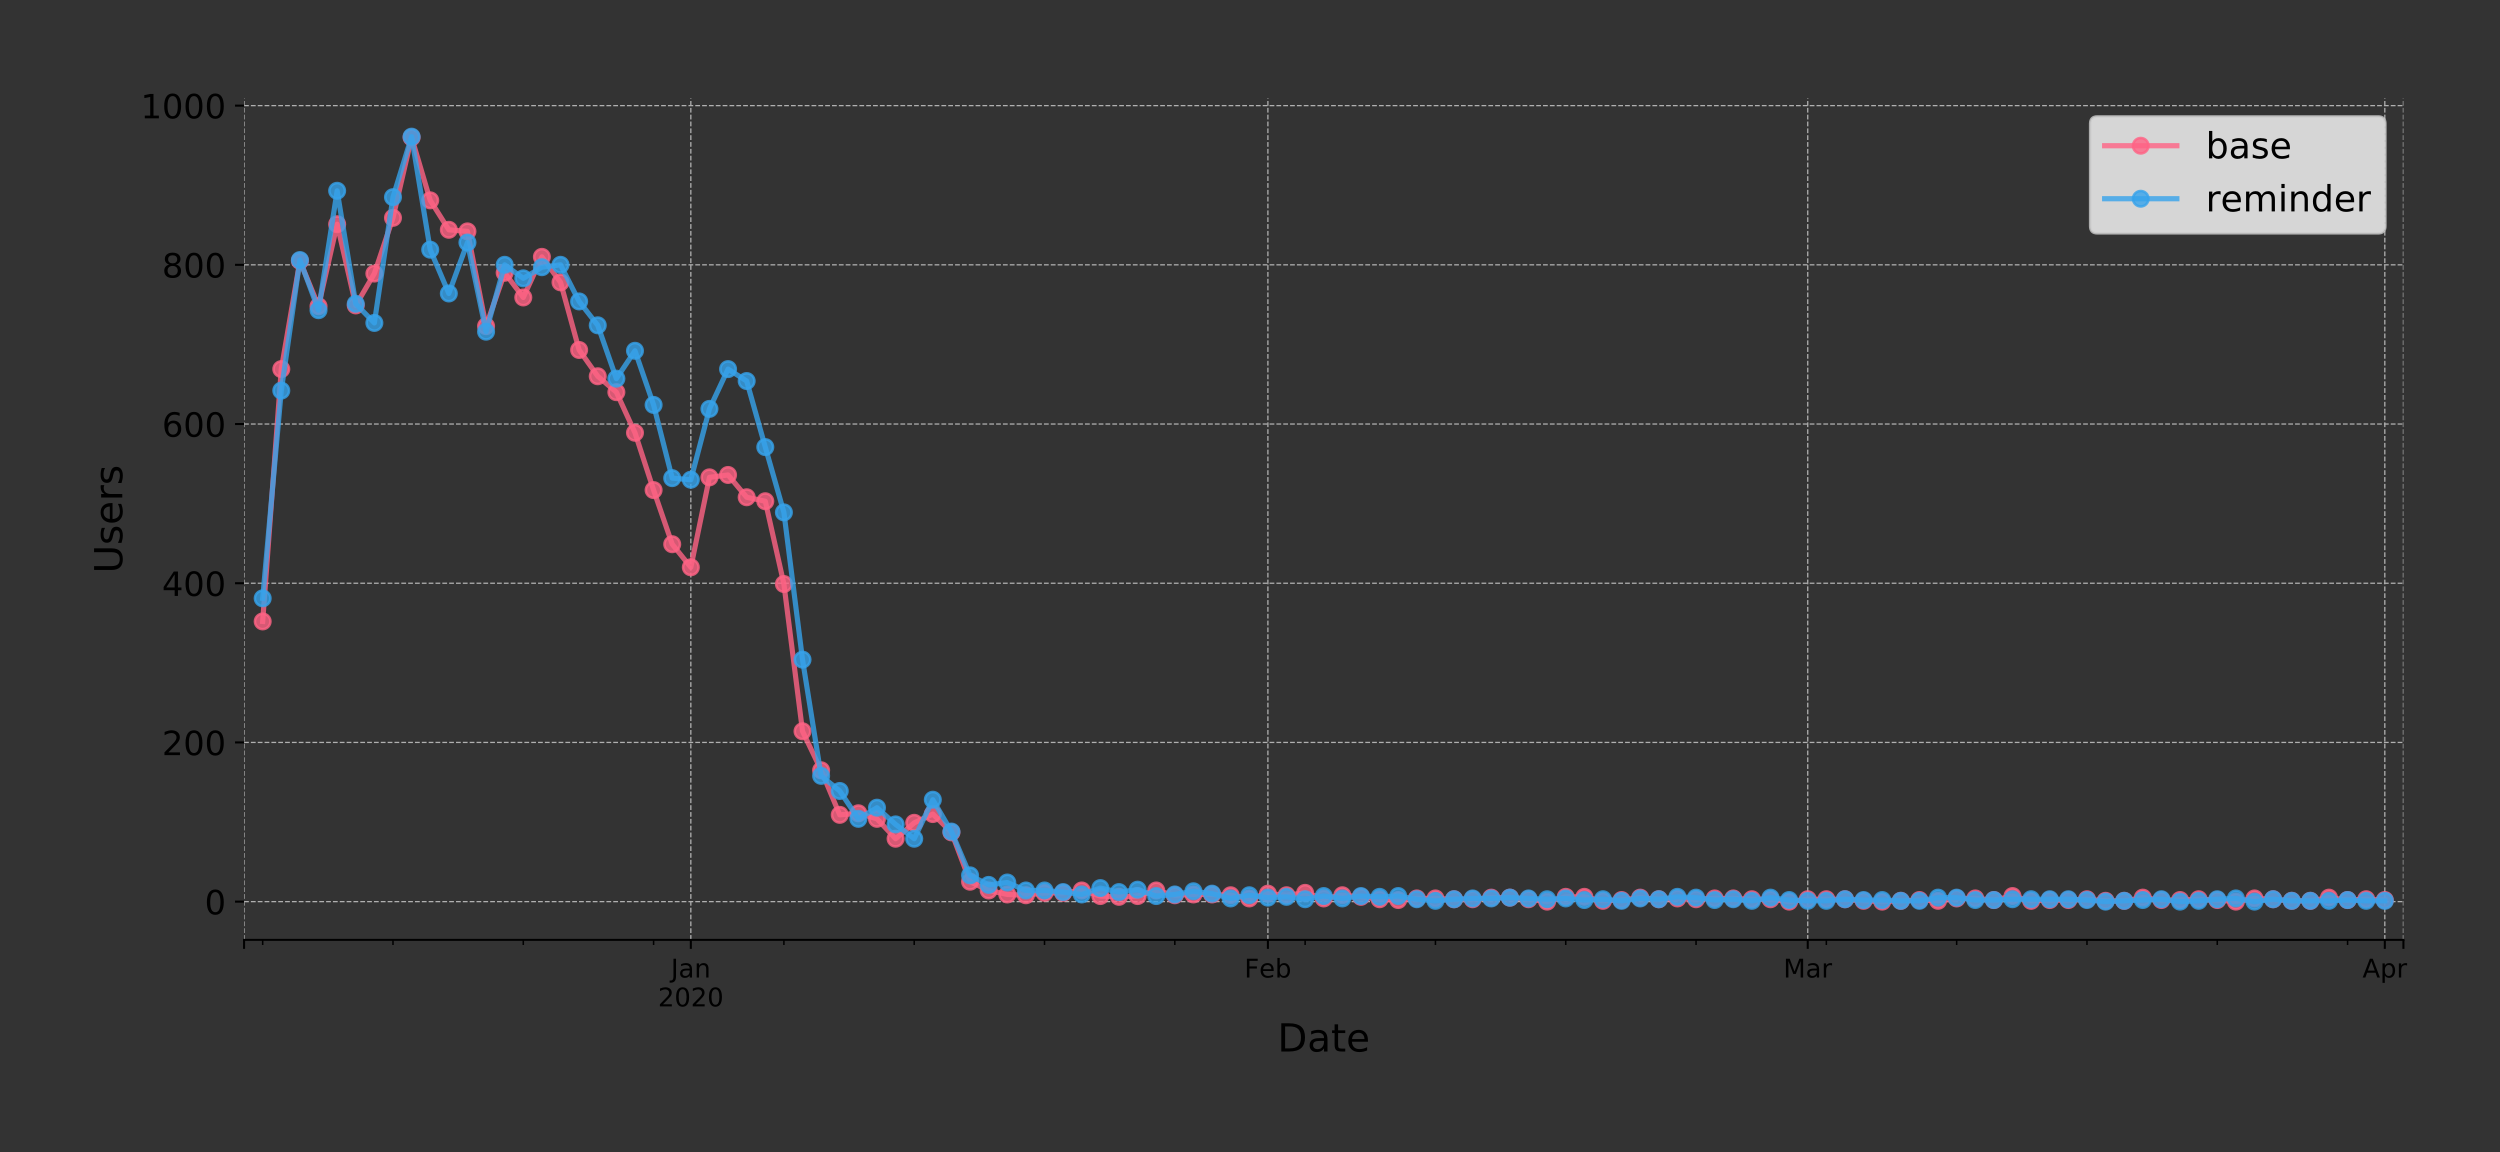 <?xml version="1.0" encoding="utf-8" standalone="no"?>
<!DOCTYPE svg PUBLIC "-//W3C//DTD SVG 1.1//EN"
  "http://www.w3.org/Graphics/SVG/1.1/DTD/svg11.dtd">
<!-- Created with matplotlib (https://matplotlib.org/) -->
<svg height="446.7pt" version="1.1" viewBox="0 0 969.037 446.7" width="969.037pt" xmlns="http://www.w3.org/2000/svg" xmlns:xlink="http://www.w3.org/1999/xlink">
 <rect x="0" y="0" width="969.037" height="446.7" fill="#333333" stroke="none"/>
 <defs>
  <style type="text/css">
*{stroke-linecap:butt;stroke-linejoin:round;}
  </style>
 </defs>
 <g id="figure_1">
  <g id="patch_1">
   <path d="M 0 446.7 
L 969.037 446.7 
L 969.037 0 
L 0 0 
z
" style="fill:none;"/>
  </g>
  <g id="axes_1">
   <g id="patch_2">
    <path d="M 94.602 364.307 
L 931.602 364.307 
L 931.602 38.147 
L 94.602 38.147 
z
" style="fill:none;"/>
   </g>
   <g id="matplotlib.axis_1">
    <g id="xtick_1">
     <g id="line2d_1">
      <path clip-path="url(#p786699602c)" d="M 94.602 364.307 
L 94.602 38.147 
" style="fill:none;stroke:#b0b0b0;stroke-dasharray:1.85,0.8;stroke-dashoffset:0;stroke-width:0.5;"/>
     </g>
     <g id="line2d_2">
      <defs>
       <path d="M 0 0 
L 0 3.5 
" id="mbefedbfce8" style="stroke:#000000;stroke-width:0.8;"/>
      </defs>
      <g>
       <use style="stroke:#000000;stroke-width:0.8;" x="94.602" xlink:href="#mbefedbfce8" y="364.307"/>
      </g>
     </g>
    </g>
    <g id="xtick_2">
     <g id="line2d_3">
      <path clip-path="url(#p786699602c)" d="M 267.775 364.307 
L 267.775 38.147 
" style="fill:none;stroke:#b0b0b0;stroke-dasharray:1.85,0.8;stroke-dashoffset:0;stroke-width:0.5;"/>
     </g>
     <g id="line2d_4">
      <g>
       <use style="stroke:#000000;stroke-width:0.8;" x="267.775" xlink:href="#mbefedbfce8" y="364.307"/>
      </g>
     </g>
     <g id="text_1">
      <!-- Jan -->
      <defs>
       <path d="M 9.812 72.906 
L 19.672 72.906 
L 19.672 5.078 
Q 19.672 -8.109 14.672 -14.062 
Q 9.672 -20.016 -1.422 -20.016 
L -5.172 -20.016 
L -5.172 -11.719 
L -2.094 -11.719 
Q 4.438 -11.719 7.125 -8.047 
Q 9.812 -4.391 9.812 5.078 
z
" id="DejaVuSans-74"/>
       <path d="M 34.281 27.484 
Q 23.391 27.484 19.188 25 
Q 14.984 22.516 14.984 16.5 
Q 14.984 11.719 18.141 8.906 
Q 21.297 6.109 26.703 6.109 
Q 34.188 6.109 38.703 11.406 
Q 43.219 16.703 43.219 25.484 
L 43.219 27.484 
z
M 52.203 31.203 
L 52.203 0 
L 43.219 0 
L 43.219 8.297 
Q 40.141 3.328 35.547 0.953 
Q 30.953 -1.422 24.312 -1.422 
Q 15.922 -1.422 10.953 3.297 
Q 6 8.016 6 15.922 
Q 6 25.141 12.172 29.828 
Q 18.359 34.516 30.609 34.516 
L 43.219 34.516 
L 43.219 35.406 
Q 43.219 41.609 39.141 45 
Q 35.062 48.391 27.688 48.391 
Q 23 48.391 18.547 47.266 
Q 14.109 46.141 10.016 43.891 
L 10.016 52.203 
Q 14.938 54.109 19.578 55.047 
Q 24.219 56 28.609 56 
Q 40.484 56 46.344 49.844 
Q 52.203 43.703 52.203 31.203 
z
" id="DejaVuSans-97"/>
       <path d="M 54.891 33.016 
L 54.891 0 
L 45.906 0 
L 45.906 32.719 
Q 45.906 40.484 42.875 44.328 
Q 39.844 48.188 33.797 48.188 
Q 26.516 48.188 22.312 43.547 
Q 18.109 38.922 18.109 30.906 
L 18.109 0 
L 9.078 0 
L 9.078 54.688 
L 18.109 54.688 
L 18.109 46.188 
Q 21.344 51.125 25.703 53.562 
Q 30.078 56 35.797 56 
Q 45.219 56 50.047 50.172 
Q 54.891 44.344 54.891 33.016 
z
" id="DejaVuSans-110"/>
      </defs>
      <g transform="translate(260.067 378.905)scale(0.1 -0.1)">
       <use xlink:href="#DejaVuSans-74"/>
       <use x="29.492" xlink:href="#DejaVuSans-97"/>
       <use x="90.771" xlink:href="#DejaVuSans-110"/>
      </g>
      <!-- 2020 -->
      <defs>
       <path d="M 19.188 8.297 
L 53.609 8.297 
L 53.609 0 
L 7.328 0 
L 7.328 8.297 
Q 12.938 14.109 22.625 23.891 
Q 32.328 33.688 34.812 36.531 
Q 39.547 41.844 41.422 45.531 
Q 43.312 49.219 43.312 52.781 
Q 43.312 58.594 39.234 62.25 
Q 35.156 65.922 28.609 65.922 
Q 23.969 65.922 18.812 64.312 
Q 13.672 62.703 7.812 59.422 
L 7.812 69.391 
Q 13.766 71.781 18.938 73 
Q 24.125 74.219 28.422 74.219 
Q 39.75 74.219 46.484 68.547 
Q 53.219 62.891 53.219 53.422 
Q 53.219 48.922 51.531 44.891 
Q 49.859 40.875 45.406 35.406 
Q 44.188 33.984 37.641 27.219 
Q 31.109 20.453 19.188 8.297 
z
" id="DejaVuSans-50"/>
       <path d="M 31.781 66.406 
Q 24.172 66.406 20.328 58.906 
Q 16.5 51.422 16.5 36.375 
Q 16.5 21.391 20.328 13.891 
Q 24.172 6.391 31.781 6.391 
Q 39.453 6.391 43.281 13.891 
Q 47.125 21.391 47.125 36.375 
Q 47.125 51.422 43.281 58.906 
Q 39.453 66.406 31.781 66.406 
z
M 31.781 74.219 
Q 44.047 74.219 50.516 64.516 
Q 56.984 54.828 56.984 36.375 
Q 56.984 17.969 50.516 8.266 
Q 44.047 -1.422 31.781 -1.422 
Q 19.531 -1.422 13.062 8.266 
Q 6.594 17.969 6.594 36.375 
Q 6.594 54.828 13.062 64.516 
Q 19.531 74.219 31.781 74.219 
z
" id="DejaVuSans-48"/>
      </defs>
      <g transform="translate(255.05 390.103)scale(0.1 -0.1)">
       <use xlink:href="#DejaVuSans-50"/>
       <use x="63.623" xlink:href="#DejaVuSans-48"/>
       <use x="127.246" xlink:href="#DejaVuSans-50"/>
       <use x="190.869" xlink:href="#DejaVuSans-48"/>
      </g>
     </g>
    </g>
    <g id="xtick_3">
     <g id="line2d_5">
      <path clip-path="url(#p786699602c)" d="M 491.456 364.307 
L 491.456 38.147 
" style="fill:none;stroke:#b0b0b0;stroke-dasharray:1.85,0.8;stroke-dashoffset:0;stroke-width:0.5;"/>
     </g>
     <g id="line2d_6">
      <g>
       <use style="stroke:#000000;stroke-width:0.8;" x="491.456" xlink:href="#mbefedbfce8" y="364.307"/>
      </g>
     </g>
     <g id="text_2">
      <!-- Feb -->
      <defs>
       <path d="M 9.812 72.906 
L 51.703 72.906 
L 51.703 64.594 
L 19.672 64.594 
L 19.672 43.109 
L 48.578 43.109 
L 48.578 34.812 
L 19.672 34.812 
L 19.672 0 
L 9.812 0 
z
" id="DejaVuSans-70"/>
       <path d="M 56.203 29.594 
L 56.203 25.203 
L 14.891 25.203 
Q 15.484 15.922 20.484 11.062 
Q 25.484 6.203 34.422 6.203 
Q 39.594 6.203 44.453 7.469 
Q 49.312 8.734 54.109 11.281 
L 54.109 2.781 
Q 49.266 0.734 44.188 -0.344 
Q 39.109 -1.422 33.891 -1.422 
Q 20.797 -1.422 13.156 6.188 
Q 5.516 13.812 5.516 26.812 
Q 5.516 40.234 12.766 48.109 
Q 20.016 56 32.328 56 
Q 43.359 56 49.781 48.891 
Q 56.203 41.797 56.203 29.594 
z
M 47.219 32.234 
Q 47.125 39.594 43.094 43.984 
Q 39.062 48.391 32.422 48.391 
Q 24.906 48.391 20.391 44.141 
Q 15.875 39.891 15.188 32.172 
z
" id="DejaVuSans-101"/>
       <path d="M 48.688 27.297 
Q 48.688 37.203 44.609 42.844 
Q 40.531 48.484 33.406 48.484 
Q 26.266 48.484 22.188 42.844 
Q 18.109 37.203 18.109 27.297 
Q 18.109 17.391 22.188 11.75 
Q 26.266 6.109 33.406 6.109 
Q 40.531 6.109 44.609 11.75 
Q 48.688 17.391 48.688 27.297 
z
M 18.109 46.391 
Q 20.953 51.266 25.266 53.625 
Q 29.594 56 35.594 56 
Q 45.562 56 51.781 48.094 
Q 58.016 40.188 58.016 27.297 
Q 58.016 14.406 51.781 6.484 
Q 45.562 -1.422 35.594 -1.422 
Q 29.594 -1.422 25.266 0.953 
Q 20.953 3.328 18.109 8.203 
L 18.109 0 
L 9.078 0 
L 9.078 75.984 
L 18.109 75.984 
z
" id="DejaVuSans-98"/>
      </defs>
      <g transform="translate(482.333 378.905)scale(0.1 -0.1)">
       <use xlink:href="#DejaVuSans-70"/>
       <use x="57.441" xlink:href="#DejaVuSans-101"/>
       <use x="118.965" xlink:href="#DejaVuSans-98"/>
      </g>
     </g>
    </g>
    <g id="xtick_4">
     <g id="line2d_7">
      <path clip-path="url(#p786699602c)" d="M 700.706 364.307 
L 700.706 38.147 
" style="fill:none;stroke:#b0b0b0;stroke-dasharray:1.85,0.8;stroke-dashoffset:0;stroke-width:0.5;"/>
     </g>
     <g id="line2d_8">
      <g>
       <use style="stroke:#000000;stroke-width:0.8;" x="700.706" xlink:href="#mbefedbfce8" y="364.307"/>
      </g>
     </g>
     <g id="text_3">
      <!-- Mar -->
      <defs>
       <path d="M 9.812 72.906 
L 24.516 72.906 
L 43.109 23.297 
L 61.812 72.906 
L 76.516 72.906 
L 76.516 0 
L 66.891 0 
L 66.891 64.016 
L 48.094 14.016 
L 38.188 14.016 
L 19.391 64.016 
L 19.391 0 
L 9.812 0 
z
" id="DejaVuSans-77"/>
       <path d="M 41.109 46.297 
Q 39.594 47.172 37.812 47.578 
Q 36.031 48 33.891 48 
Q 26.266 48 22.188 43.047 
Q 18.109 38.094 18.109 28.812 
L 18.109 0 
L 9.078 0 
L 9.078 54.688 
L 18.109 54.688 
L 18.109 46.188 
Q 20.953 51.172 25.484 53.578 
Q 30.031 56 36.531 56 
Q 37.453 56 38.578 55.875 
Q 39.703 55.766 41.062 55.516 
z
" id="DejaVuSans-114"/>
      </defs>
      <g transform="translate(691.272 378.905)scale(0.1 -0.1)">
       <use xlink:href="#DejaVuSans-77"/>
       <use x="86.279" xlink:href="#DejaVuSans-97"/>
       <use x="147.559" xlink:href="#DejaVuSans-114"/>
      </g>
     </g>
    </g>
    <g id="xtick_5">
     <g id="line2d_9">
      <path clip-path="url(#p786699602c)" d="M 924.387 364.307 
L 924.387 38.147 
" style="fill:none;stroke:#b0b0b0;stroke-dasharray:1.85,0.8;stroke-dashoffset:0;stroke-width:0.5;"/>
     </g>
     <g id="line2d_10">
      <g>
       <use style="stroke:#000000;stroke-width:0.8;" x="924.387" xlink:href="#mbefedbfce8" y="364.307"/>
      </g>
     </g>
     <g id="text_4">
      <!-- Apr -->
      <defs>
       <path d="M 34.188 63.188 
L 20.797 26.906 
L 47.609 26.906 
z
M 28.609 72.906 
L 39.797 72.906 
L 67.578 0 
L 57.328 0 
L 50.688 18.703 
L 17.828 18.703 
L 11.188 0 
L 0.781 0 
z
" id="DejaVuSans-65"/>
       <path d="M 18.109 8.203 
L 18.109 -20.797 
L 9.078 -20.797 
L 9.078 54.688 
L 18.109 54.688 
L 18.109 46.391 
Q 20.953 51.266 25.266 53.625 
Q 29.594 56 35.594 56 
Q 45.562 56 51.781 48.094 
Q 58.016 40.188 58.016 27.297 
Q 58.016 14.406 51.781 6.484 
Q 45.562 -1.422 35.594 -1.422 
Q 29.594 -1.422 25.266 0.953 
Q 20.953 3.328 18.109 8.203 
z
M 48.688 27.297 
Q 48.688 37.203 44.609 42.844 
Q 40.531 48.484 33.406 48.484 
Q 26.266 48.484 22.188 42.844 
Q 18.109 37.203 18.109 27.297 
Q 18.109 17.391 22.188 11.75 
Q 26.266 6.109 33.406 6.109 
Q 40.531 6.109 44.609 11.75 
Q 48.688 17.391 48.688 27.297 
z
" id="DejaVuSans-112"/>
      </defs>
      <g transform="translate(915.737 378.905)scale(0.1 -0.1)">
       <use xlink:href="#DejaVuSans-65"/>
       <use x="68.408" xlink:href="#DejaVuSans-112"/>
       <use x="131.885" xlink:href="#DejaVuSans-114"/>
      </g>
     </g>
    </g>
    <g id="xtick_6">
     <g id="line2d_11">
      <path clip-path="url(#p786699602c)" d="M 931.602 364.307 
L 931.602 38.147 
" style="fill:none;stroke:#b0b0b0;stroke-dasharray:1.85,0.8;stroke-dashoffset:0;stroke-width:0.5;"/>
     </g>
     <g id="line2d_12">
      <g>
       <use style="stroke:#000000;stroke-width:0.8;" x="931.602" xlink:href="#mbefedbfce8" y="364.307"/>
      </g>
     </g>
    </g>
    <g id="xtick_7">
     <g id="line2d_13">
      <defs>
       <path d="M 0 0 
L 0 2 
" id="m23c7316b6e" style="stroke:#000000;stroke-width:0.6;"/>
      </defs>
      <g>
       <use style="stroke:#000000;stroke-width:0.6;" x="101.818" xlink:href="#m23c7316b6e" y="364.307"/>
      </g>
     </g>
    </g>
    <g id="xtick_8">
     <g id="line2d_14">
      <g>
       <use style="stroke:#000000;stroke-width:0.6;" x="152.326" xlink:href="#m23c7316b6e" y="364.307"/>
      </g>
     </g>
    </g>
    <g id="xtick_9">
     <g id="line2d_15">
      <g>
       <use style="stroke:#000000;stroke-width:0.6;" x="202.835" xlink:href="#m23c7316b6e" y="364.307"/>
      </g>
     </g>
    </g>
    <g id="xtick_10">
     <g id="line2d_16">
      <g>
       <use style="stroke:#000000;stroke-width:0.6;" x="253.344" xlink:href="#m23c7316b6e" y="364.307"/>
      </g>
     </g>
    </g>
    <g id="xtick_11">
     <g id="line2d_17">
      <g>
       <use style="stroke:#000000;stroke-width:0.6;" x="303.852" xlink:href="#m23c7316b6e" y="364.307"/>
      </g>
     </g>
    </g>
    <g id="xtick_12">
     <g id="line2d_18">
      <g>
       <use style="stroke:#000000;stroke-width:0.6;" x="354.361" xlink:href="#m23c7316b6e" y="364.307"/>
      </g>
     </g>
    </g>
    <g id="xtick_13">
     <g id="line2d_19">
      <g>
       <use style="stroke:#000000;stroke-width:0.6;" x="404.869" xlink:href="#m23c7316b6e" y="364.307"/>
      </g>
     </g>
    </g>
    <g id="xtick_14">
     <g id="line2d_20">
      <g>
       <use style="stroke:#000000;stroke-width:0.6;" x="455.378" xlink:href="#m23c7316b6e" y="364.307"/>
      </g>
     </g>
    </g>
    <g id="xtick_15">
     <g id="line2d_21">
      <g>
       <use style="stroke:#000000;stroke-width:0.6;" x="505.887" xlink:href="#m23c7316b6e" y="364.307"/>
      </g>
     </g>
    </g>
    <g id="xtick_16">
     <g id="line2d_22">
      <g>
       <use style="stroke:#000000;stroke-width:0.6;" x="556.395" xlink:href="#m23c7316b6e" y="364.307"/>
      </g>
     </g>
    </g>
    <g id="xtick_17">
     <g id="line2d_23">
      <g>
       <use style="stroke:#000000;stroke-width:0.6;" x="606.904" xlink:href="#m23c7316b6e" y="364.307"/>
      </g>
     </g>
    </g>
    <g id="xtick_18">
     <g id="line2d_24">
      <g>
       <use style="stroke:#000000;stroke-width:0.6;" x="657.413" xlink:href="#m23c7316b6e" y="364.307"/>
      </g>
     </g>
    </g>
    <g id="xtick_19">
     <g id="line2d_25">
      <g>
       <use style="stroke:#000000;stroke-width:0.6;" x="707.921" xlink:href="#m23c7316b6e" y="364.307"/>
      </g>
     </g>
    </g>
    <g id="xtick_20">
     <g id="line2d_26">
      <g>
       <use style="stroke:#000000;stroke-width:0.6;" x="758.43" xlink:href="#m23c7316b6e" y="364.307"/>
      </g>
     </g>
    </g>
    <g id="xtick_21">
     <g id="line2d_27">
      <g>
       <use style="stroke:#000000;stroke-width:0.6;" x="808.938" xlink:href="#m23c7316b6e" y="364.307"/>
      </g>
     </g>
    </g>
    <g id="xtick_22">
     <g id="line2d_28">
      <g>
       <use style="stroke:#000000;stroke-width:0.6;" x="859.447" xlink:href="#m23c7316b6e" y="364.307"/>
      </g>
     </g>
    </g>
    <g id="xtick_23">
     <g id="line2d_29">
      <g>
       <use style="stroke:#000000;stroke-width:0.6;" x="909.956" xlink:href="#m23c7316b6e" y="364.307"/>
      </g>
     </g>
    </g>
    <g id="text_5">
     <!-- Date -->
     <defs>
      <path d="M 19.672 64.797 
L 19.672 8.109 
L 31.594 8.109 
Q 46.688 8.109 53.688 14.938 
Q 60.688 21.781 60.688 36.531 
Q 60.688 51.172 53.688 57.984 
Q 46.688 64.797 31.594 64.797 
z
M 9.812 72.906 
L 30.078 72.906 
Q 51.266 72.906 61.172 64.094 
Q 71.094 55.281 71.094 36.531 
Q 71.094 17.672 61.125 8.828 
Q 51.172 0 30.078 0 
L 9.812 0 
z
" id="DejaVuSans-68"/>
      <path d="M 18.312 70.219 
L 18.312 54.688 
L 36.812 54.688 
L 36.812 47.703 
L 18.312 47.703 
L 18.312 18.016 
Q 18.312 11.328 20.141 9.422 
Q 21.969 7.516 27.594 7.516 
L 36.812 7.516 
L 36.812 0 
L 27.594 0 
Q 17.188 0 13.234 3.875 
Q 9.281 7.766 9.281 18.016 
L 9.281 47.703 
L 2.688 47.703 
L 2.688 54.688 
L 9.281 54.688 
L 9.281 70.219 
z
" id="DejaVuSans-116"/>
     </defs>
     <g transform="translate(495.176 407.58)scale(0.15 -0.15)">
      <use xlink:href="#DejaVuSans-68"/>
      <use x="77.002" xlink:href="#DejaVuSans-97"/>
      <use x="138.281" xlink:href="#DejaVuSans-116"/>
      <use x="177.49" xlink:href="#DejaVuSans-101"/>
     </g>
    </g>
   </g>
   <g id="matplotlib.axis_2">
    <g id="ytick_1">
     <g id="line2d_30">
      <path clip-path="url(#p786699602c)" d="M 94.602 349.481 
L 931.602 349.481 
" style="fill:none;stroke:#b0b0b0;stroke-dasharray:1.85,0.8;stroke-dashoffset:0;stroke-width:0.5;"/>
     </g>
     <g id="line2d_31">
      <defs>
       <path d="M 0 0 
L -3.5 0 
" id="m33ae3f7d65" style="stroke:#000000;stroke-width:0.8;"/>
      </defs>
      <g>
       <use style="stroke:#000000;stroke-width:0.8;" x="94.602" xlink:href="#m33ae3f7d65" y="349.481"/>
      </g>
     </g>
     <g id="text_6">
      <!-- 0 -->
      <g transform="translate(79.331 354.42)scale(0.13 -0.13)">
       <use xlink:href="#DejaVuSans-48"/>
      </g>
     </g>
    </g>
    <g id="ytick_2">
     <g id="line2d_32">
      <path clip-path="url(#p786699602c)" d="M 94.602 287.773 
L 931.602 287.773 
" style="fill:none;stroke:#b0b0b0;stroke-dasharray:1.85,0.8;stroke-dashoffset:0;stroke-width:0.5;"/>
     </g>
     <g id="line2d_33">
      <g>
       <use style="stroke:#000000;stroke-width:0.8;" x="94.602" xlink:href="#m33ae3f7d65" y="287.773"/>
      </g>
     </g>
     <g id="text_7">
      <!-- 200 -->
      <g transform="translate(62.788 292.712)scale(0.13 -0.13)">
       <use xlink:href="#DejaVuSans-50"/>
       <use x="63.623" xlink:href="#DejaVuSans-48"/>
       <use x="127.246" xlink:href="#DejaVuSans-48"/>
      </g>
     </g>
    </g>
    <g id="ytick_3">
     <g id="line2d_34">
      <path clip-path="url(#p786699602c)" d="M 94.602 226.064 
L 931.602 226.064 
" style="fill:none;stroke:#b0b0b0;stroke-dasharray:1.85,0.8;stroke-dashoffset:0;stroke-width:0.5;"/>
     </g>
     <g id="line2d_35">
      <g>
       <use style="stroke:#000000;stroke-width:0.8;" x="94.602" xlink:href="#m33ae3f7d65" y="226.064"/>
      </g>
     </g>
     <g id="text_8">
      <!-- 400 -->
      <defs>
       <path d="M 37.797 64.312 
L 12.891 25.391 
L 37.797 25.391 
z
M 35.203 72.906 
L 47.609 72.906 
L 47.609 25.391 
L 58.016 25.391 
L 58.016 17.188 
L 47.609 17.188 
L 47.609 0 
L 37.797 0 
L 37.797 17.188 
L 4.891 17.188 
L 4.891 26.703 
z
" id="DejaVuSans-52"/>
      </defs>
      <g transform="translate(62.788 231.003)scale(0.13 -0.13)">
       <use xlink:href="#DejaVuSans-52"/>
       <use x="63.623" xlink:href="#DejaVuSans-48"/>
       <use x="127.246" xlink:href="#DejaVuSans-48"/>
      </g>
     </g>
    </g>
    <g id="ytick_4">
     <g id="line2d_36">
      <path clip-path="url(#p786699602c)" d="M 94.602 164.356 
L 931.602 164.356 
" style="fill:none;stroke:#b0b0b0;stroke-dasharray:1.85,0.8;stroke-dashoffset:0;stroke-width:0.5;"/>
     </g>
     <g id="line2d_37">
      <g>
       <use style="stroke:#000000;stroke-width:0.8;" x="94.602" xlink:href="#m33ae3f7d65" y="164.356"/>
      </g>
     </g>
     <g id="text_9">
      <!-- 600 -->
      <defs>
       <path d="M 33.016 40.375 
Q 26.375 40.375 22.484 35.828 
Q 18.609 31.297 18.609 23.391 
Q 18.609 15.531 22.484 10.953 
Q 26.375 6.391 33.016 6.391 
Q 39.656 6.391 43.531 10.953 
Q 47.406 15.531 47.406 23.391 
Q 47.406 31.297 43.531 35.828 
Q 39.656 40.375 33.016 40.375 
z
M 52.594 71.297 
L 52.594 62.312 
Q 48.875 64.062 45.094 64.984 
Q 41.312 65.922 37.594 65.922 
Q 27.828 65.922 22.672 59.328 
Q 17.531 52.734 16.797 39.406 
Q 19.672 43.656 24.016 45.922 
Q 28.375 48.188 33.594 48.188 
Q 44.578 48.188 50.953 41.516 
Q 57.328 34.859 57.328 23.391 
Q 57.328 12.156 50.688 5.359 
Q 44.047 -1.422 33.016 -1.422 
Q 20.359 -1.422 13.672 8.266 
Q 6.984 17.969 6.984 36.375 
Q 6.984 53.656 15.188 63.938 
Q 23.391 74.219 37.203 74.219 
Q 40.922 74.219 44.703 73.484 
Q 48.484 72.75 52.594 71.297 
z
" id="DejaVuSans-54"/>
      </defs>
      <g transform="translate(62.788 169.295)scale(0.13 -0.13)">
       <use xlink:href="#DejaVuSans-54"/>
       <use x="63.623" xlink:href="#DejaVuSans-48"/>
       <use x="127.246" xlink:href="#DejaVuSans-48"/>
      </g>
     </g>
    </g>
    <g id="ytick_5">
     <g id="line2d_38">
      <path clip-path="url(#p786699602c)" d="M 94.602 102.647 
L 931.602 102.647 
" style="fill:none;stroke:#b0b0b0;stroke-dasharray:1.85,0.8;stroke-dashoffset:0;stroke-width:0.5;"/>
     </g>
     <g id="line2d_39">
      <g>
       <use style="stroke:#000000;stroke-width:0.8;" x="94.602" xlink:href="#m33ae3f7d65" y="102.647"/>
      </g>
     </g>
     <g id="text_10">
      <!-- 800 -->
      <defs>
       <path d="M 31.781 34.625 
Q 24.75 34.625 20.719 30.859 
Q 16.703 27.094 16.703 20.516 
Q 16.703 13.922 20.719 10.156 
Q 24.75 6.391 31.781 6.391 
Q 38.812 6.391 42.859 10.172 
Q 46.922 13.969 46.922 20.516 
Q 46.922 27.094 42.891 30.859 
Q 38.875 34.625 31.781 34.625 
z
M 21.922 38.812 
Q 15.578 40.375 12.031 44.719 
Q 8.5 49.078 8.5 55.328 
Q 8.5 64.062 14.719 69.141 
Q 20.953 74.219 31.781 74.219 
Q 42.672 74.219 48.875 69.141 
Q 55.078 64.062 55.078 55.328 
Q 55.078 49.078 51.531 44.719 
Q 48 40.375 41.703 38.812 
Q 48.828 37.156 52.797 32.312 
Q 56.781 27.484 56.781 20.516 
Q 56.781 9.906 50.312 4.234 
Q 43.844 -1.422 31.781 -1.422 
Q 19.734 -1.422 13.25 4.234 
Q 6.781 9.906 6.781 20.516 
Q 6.781 27.484 10.781 32.312 
Q 14.797 37.156 21.922 38.812 
z
M 18.312 54.391 
Q 18.312 48.734 21.844 45.562 
Q 25.391 42.391 31.781 42.391 
Q 38.141 42.391 41.719 45.562 
Q 45.312 48.734 45.312 54.391 
Q 45.312 60.062 41.719 63.234 
Q 38.141 66.406 31.781 66.406 
Q 25.391 66.406 21.844 63.234 
Q 18.312 60.062 18.312 54.391 
z
" id="DejaVuSans-56"/>
      </defs>
      <g transform="translate(62.788 107.586)scale(0.13 -0.13)">
       <use xlink:href="#DejaVuSans-56"/>
       <use x="63.623" xlink:href="#DejaVuSans-48"/>
       <use x="127.246" xlink:href="#DejaVuSans-48"/>
      </g>
     </g>
    </g>
    <g id="ytick_6">
     <g id="line2d_40">
      <path clip-path="url(#p786699602c)" d="M 94.602 40.939 
L 931.602 40.939 
" style="fill:none;stroke:#b0b0b0;stroke-dasharray:1.85,0.8;stroke-dashoffset:0;stroke-width:0.5;"/>
     </g>
     <g id="line2d_41">
      <g>
       <use style="stroke:#000000;stroke-width:0.8;" x="94.602" xlink:href="#m33ae3f7d65" y="40.939"/>
      </g>
     </g>
     <g id="text_11">
      <!-- 1000 -->
      <defs>
       <path d="M 12.406 8.297 
L 28.516 8.297 
L 28.516 63.922 
L 10.984 60.406 
L 10.984 69.391 
L 28.422 72.906 
L 38.281 72.906 
L 38.281 8.297 
L 54.391 8.297 
L 54.391 0 
L 12.406 0 
z
" id="DejaVuSans-49"/>
      </defs>
      <g transform="translate(54.517 45.878)scale(0.13 -0.13)">
       <use xlink:href="#DejaVuSans-49"/>
       <use x="63.623" xlink:href="#DejaVuSans-48"/>
       <use x="127.246" xlink:href="#DejaVuSans-48"/>
       <use x="190.869" xlink:href="#DejaVuSans-48"/>
      </g>
     </g>
    </g>
    <g id="text_12">
     <!-- Users -->
     <defs>
      <path d="M 8.688 72.906 
L 18.609 72.906 
L 18.609 28.609 
Q 18.609 16.891 22.844 11.734 
Q 27.094 6.594 36.625 6.594 
Q 46.094 6.594 50.344 11.734 
Q 54.594 16.891 54.594 28.609 
L 54.594 72.906 
L 64.5 72.906 
L 64.5 27.391 
Q 64.5 13.141 57.438 5.859 
Q 50.391 -1.422 36.625 -1.422 
Q 22.797 -1.422 15.734 5.859 
Q 8.688 13.141 8.688 27.391 
z
" id="DejaVuSans-85"/>
      <path d="M 44.281 53.078 
L 44.281 44.578 
Q 40.484 46.531 36.375 47.5 
Q 32.281 48.484 27.875 48.484 
Q 21.188 48.484 17.844 46.438 
Q 14.5 44.391 14.5 40.281 
Q 14.5 37.156 16.891 35.375 
Q 19.281 33.594 26.516 31.984 
L 29.594 31.297 
Q 39.156 29.25 43.188 25.516 
Q 47.219 21.781 47.219 15.094 
Q 47.219 7.469 41.188 3.016 
Q 35.156 -1.422 24.609 -1.422 
Q 20.219 -1.422 15.453 -0.562 
Q 10.688 0.297 5.422 2 
L 5.422 11.281 
Q 10.406 8.688 15.234 7.391 
Q 20.062 6.109 24.812 6.109 
Q 31.156 6.109 34.562 8.281 
Q 37.984 10.453 37.984 14.406 
Q 37.984 18.062 35.516 20.016 
Q 33.062 21.969 24.703 23.781 
L 21.578 24.516 
Q 13.234 26.266 9.516 29.906 
Q 5.812 33.547 5.812 39.891 
Q 5.812 47.609 11.281 51.797 
Q 16.75 56 26.812 56 
Q 31.781 56 36.172 55.266 
Q 40.578 54.547 44.281 53.078 
z
" id="DejaVuSans-115"/>
     </defs>
     <g transform="translate(47.398 222.228)rotate(-90)scale(0.15 -0.15)">
      <use xlink:href="#DejaVuSans-85"/>
      <use x="73.193" xlink:href="#DejaVuSans-115"/>
      <use x="125.293" xlink:href="#DejaVuSans-101"/>
      <use x="186.816" xlink:href="#DejaVuSans-114"/>
      <use x="227.93" xlink:href="#DejaVuSans-115"/>
     </g>
    </g>
   </g>
   <g id="line2d_42">
    <path clip-path="url(#p786699602c)" d="M 101.818 240.874 
L 109.033 143.066 
L 116.249 101.105 
L 123.464 118.692 
L 130.68 86.912 
L 137.895 118.383 
L 145.111 106.041 
L 152.326 84.443 
L 159.542 53.281 
L 166.757 77.656 
L 173.973 89.072 
L 181.188 89.689 
L 188.404 126.405 
L 195.619 105.733 
L 202.835 115.298 
L 210.05 99.562 
L 217.266 109.435 
L 224.481 135.661 
L 231.697 145.843 
L 238.913 152.014 
L 246.128 167.75 
L 253.344 189.965 
L 260.559 210.946 
L 267.775 219.893 
L 274.99 185.028 
L 282.206 184.103 
L 289.421 192.742 
L 296.637 194.284 
L 303.852 226.373 
L 311.068 283.453 
L 318.283 298.572 
L 325.499 315.85 
L 332.714 315.233 
L 339.93 317.393 
L 347.145 325.106 
L 354.361 318.936 
L 361.576 315.542 
L 368.792 322.638 
L 376.007 341.768 
L 383.223 345.162 
L 390.438 346.704 
L 397.654 347.013 
L 404.869 346.087 
L 412.085 346.087 
L 419.3 345.162 
L 426.516 347.321 
L 433.731 347.63 
L 440.947 347.321 
L 448.163 345.162 
L 455.378 347.013 
L 462.594 346.704 
L 469.809 346.704 
L 477.025 347.013 
L 484.24 348.247 
L 491.456 346.396 
L 498.671 347.013 
L 505.887 346.087 
L 513.102 348.247 
L 520.318 347.013 
L 527.533 347.63 
L 534.749 348.556 
L 541.964 348.864 
L 549.18 348.247 
L 556.395 348.247 
L 563.611 348.556 
L 570.826 348.556 
L 578.042 347.939 
L 585.257 347.939 
L 592.473 348.556 
L 599.688 349.481 
L 606.904 347.63 
L 614.119 347.63 
L 621.335 349.173 
L 628.55 348.864 
L 635.766 347.939 
L 642.981 348.556 
L 650.197 348.247 
L 657.413 348.556 
L 664.628 348.247 
L 671.844 348.247 
L 679.059 348.556 
L 686.275 348.556 
L 693.49 349.481 
L 700.706 348.556 
L 707.921 348.556 
L 715.137 348.556 
L 722.352 349.173 
L 729.568 349.481 
L 736.783 349.173 
L 743.999 348.864 
L 751.214 349.173 
L 758.43 348.247 
L 765.645 348.247 
L 772.861 348.864 
L 780.076 347.321 
L 787.292 349.173 
L 794.507 348.864 
L 801.723 348.864 
L 808.938 348.556 
L 816.154 349.173 
L 823.369 349.173 
L 830.585 347.939 
L 837.8 348.864 
L 845.016 348.864 
L 852.231 348.556 
L 859.447 348.864 
L 866.663 349.481 
L 873.878 348.247 
L 881.094 348.556 
L 888.309 349.173 
L 895.525 349.173 
L 902.74 347.939 
L 909.956 348.864 
L 917.171 348.556 
L 924.387 348.864 
" style="fill:none;stroke:#ff6384;stroke-linecap:square;stroke-opacity:0.8;stroke-width:2;"/>
    <defs>
     <path d="M 0 3 
C 0.796 3 1.559 2.684 2.121 2.121 
C 2.684 1.559 3 0.796 3 0 
C 3 -0.796 2.684 -1.559 2.121 -2.121 
C 1.559 -2.684 0.796 -3 0 -3 
C -0.796 -3 -1.559 -2.684 -2.121 -2.121 
C -2.684 -1.559 -3 -0.796 -3 0 
C -3 0.796 -2.684 1.559 -2.121 2.121 
C -1.559 2.684 -0.796 3 0 3 
z
" id="mdd9ec6088a" style="stroke:#ff6384;stroke-opacity:0.8;"/>
    </defs>
    <g clip-path="url(#p786699602c)">
     <use style="fill:#ff6384;fill-opacity:0.8;stroke:#ff6384;stroke-opacity:0.8;" x="101.818" xlink:href="#mdd9ec6088a" y="240.874"/>
     <use style="fill:#ff6384;fill-opacity:0.8;stroke:#ff6384;stroke-opacity:0.8;" x="109.033" xlink:href="#mdd9ec6088a" y="143.066"/>
     <use style="fill:#ff6384;fill-opacity:0.8;stroke:#ff6384;stroke-opacity:0.8;" x="116.249" xlink:href="#mdd9ec6088a" y="101.105"/>
     <use style="fill:#ff6384;fill-opacity:0.8;stroke:#ff6384;stroke-opacity:0.8;" x="123.464" xlink:href="#mdd9ec6088a" y="118.692"/>
     <use style="fill:#ff6384;fill-opacity:0.8;stroke:#ff6384;stroke-opacity:0.8;" x="130.68" xlink:href="#mdd9ec6088a" y="86.912"/>
     <use style="fill:#ff6384;fill-opacity:0.8;stroke:#ff6384;stroke-opacity:0.8;" x="137.895" xlink:href="#mdd9ec6088a" y="118.383"/>
     <use style="fill:#ff6384;fill-opacity:0.8;stroke:#ff6384;stroke-opacity:0.8;" x="145.111" xlink:href="#mdd9ec6088a" y="106.041"/>
     <use style="fill:#ff6384;fill-opacity:0.8;stroke:#ff6384;stroke-opacity:0.8;" x="152.326" xlink:href="#mdd9ec6088a" y="84.443"/>
     <use style="fill:#ff6384;fill-opacity:0.8;stroke:#ff6384;stroke-opacity:0.8;" x="159.542" xlink:href="#mdd9ec6088a" y="53.281"/>
     <use style="fill:#ff6384;fill-opacity:0.8;stroke:#ff6384;stroke-opacity:0.8;" x="166.757" xlink:href="#mdd9ec6088a" y="77.656"/>
     <use style="fill:#ff6384;fill-opacity:0.8;stroke:#ff6384;stroke-opacity:0.8;" x="173.973" xlink:href="#mdd9ec6088a" y="89.072"/>
     <use style="fill:#ff6384;fill-opacity:0.8;stroke:#ff6384;stroke-opacity:0.8;" x="181.188" xlink:href="#mdd9ec6088a" y="89.689"/>
     <use style="fill:#ff6384;fill-opacity:0.8;stroke:#ff6384;stroke-opacity:0.8;" x="188.404" xlink:href="#mdd9ec6088a" y="126.405"/>
     <use style="fill:#ff6384;fill-opacity:0.8;stroke:#ff6384;stroke-opacity:0.8;" x="195.619" xlink:href="#mdd9ec6088a" y="105.733"/>
     <use style="fill:#ff6384;fill-opacity:0.8;stroke:#ff6384;stroke-opacity:0.8;" x="202.835" xlink:href="#mdd9ec6088a" y="115.298"/>
     <use style="fill:#ff6384;fill-opacity:0.8;stroke:#ff6384;stroke-opacity:0.8;" x="210.05" xlink:href="#mdd9ec6088a" y="99.562"/>
     <use style="fill:#ff6384;fill-opacity:0.8;stroke:#ff6384;stroke-opacity:0.8;" x="217.266" xlink:href="#mdd9ec6088a" y="109.435"/>
     <use style="fill:#ff6384;fill-opacity:0.8;stroke:#ff6384;stroke-opacity:0.8;" x="224.481" xlink:href="#mdd9ec6088a" y="135.661"/>
     <use style="fill:#ff6384;fill-opacity:0.8;stroke:#ff6384;stroke-opacity:0.8;" x="231.697" xlink:href="#mdd9ec6088a" y="145.843"/>
     <use style="fill:#ff6384;fill-opacity:0.8;stroke:#ff6384;stroke-opacity:0.8;" x="238.913" xlink:href="#mdd9ec6088a" y="152.014"/>
     <use style="fill:#ff6384;fill-opacity:0.8;stroke:#ff6384;stroke-opacity:0.8;" x="246.128" xlink:href="#mdd9ec6088a" y="167.75"/>
     <use style="fill:#ff6384;fill-opacity:0.8;stroke:#ff6384;stroke-opacity:0.8;" x="253.344" xlink:href="#mdd9ec6088a" y="189.965"/>
     <use style="fill:#ff6384;fill-opacity:0.8;stroke:#ff6384;stroke-opacity:0.8;" x="260.559" xlink:href="#mdd9ec6088a" y="210.946"/>
     <use style="fill:#ff6384;fill-opacity:0.8;stroke:#ff6384;stroke-opacity:0.8;" x="267.775" xlink:href="#mdd9ec6088a" y="219.893"/>
     <use style="fill:#ff6384;fill-opacity:0.8;stroke:#ff6384;stroke-opacity:0.8;" x="274.99" xlink:href="#mdd9ec6088a" y="185.028"/>
     <use style="fill:#ff6384;fill-opacity:0.8;stroke:#ff6384;stroke-opacity:0.8;" x="282.206" xlink:href="#mdd9ec6088a" y="184.103"/>
     <use style="fill:#ff6384;fill-opacity:0.8;stroke:#ff6384;stroke-opacity:0.8;" x="289.421" xlink:href="#mdd9ec6088a" y="192.742"/>
     <use style="fill:#ff6384;fill-opacity:0.8;stroke:#ff6384;stroke-opacity:0.8;" x="296.637" xlink:href="#mdd9ec6088a" y="194.284"/>
     <use style="fill:#ff6384;fill-opacity:0.8;stroke:#ff6384;stroke-opacity:0.8;" x="303.852" xlink:href="#mdd9ec6088a" y="226.373"/>
     <use style="fill:#ff6384;fill-opacity:0.8;stroke:#ff6384;stroke-opacity:0.8;" x="311.068" xlink:href="#mdd9ec6088a" y="283.453"/>
     <use style="fill:#ff6384;fill-opacity:0.8;stroke:#ff6384;stroke-opacity:0.8;" x="318.283" xlink:href="#mdd9ec6088a" y="298.572"/>
     <use style="fill:#ff6384;fill-opacity:0.8;stroke:#ff6384;stroke-opacity:0.8;" x="325.499" xlink:href="#mdd9ec6088a" y="315.85"/>
     <use style="fill:#ff6384;fill-opacity:0.8;stroke:#ff6384;stroke-opacity:0.8;" x="332.714" xlink:href="#mdd9ec6088a" y="315.233"/>
     <use style="fill:#ff6384;fill-opacity:0.8;stroke:#ff6384;stroke-opacity:0.8;" x="339.93" xlink:href="#mdd9ec6088a" y="317.393"/>
     <use style="fill:#ff6384;fill-opacity:0.8;stroke:#ff6384;stroke-opacity:0.8;" x="347.145" xlink:href="#mdd9ec6088a" y="325.106"/>
     <use style="fill:#ff6384;fill-opacity:0.8;stroke:#ff6384;stroke-opacity:0.8;" x="354.361" xlink:href="#mdd9ec6088a" y="318.936"/>
     <use style="fill:#ff6384;fill-opacity:0.8;stroke:#ff6384;stroke-opacity:0.8;" x="361.576" xlink:href="#mdd9ec6088a" y="315.542"/>
     <use style="fill:#ff6384;fill-opacity:0.8;stroke:#ff6384;stroke-opacity:0.8;" x="368.792" xlink:href="#mdd9ec6088a" y="322.638"/>
     <use style="fill:#ff6384;fill-opacity:0.8;stroke:#ff6384;stroke-opacity:0.8;" x="376.007" xlink:href="#mdd9ec6088a" y="341.768"/>
     <use style="fill:#ff6384;fill-opacity:0.8;stroke:#ff6384;stroke-opacity:0.8;" x="383.223" xlink:href="#mdd9ec6088a" y="345.162"/>
     <use style="fill:#ff6384;fill-opacity:0.8;stroke:#ff6384;stroke-opacity:0.8;" x="390.438" xlink:href="#mdd9ec6088a" y="346.704"/>
     <use style="fill:#ff6384;fill-opacity:0.8;stroke:#ff6384;stroke-opacity:0.8;" x="397.654" xlink:href="#mdd9ec6088a" y="347.013"/>
     <use style="fill:#ff6384;fill-opacity:0.8;stroke:#ff6384;stroke-opacity:0.8;" x="404.869" xlink:href="#mdd9ec6088a" y="346.087"/>
     <use style="fill:#ff6384;fill-opacity:0.8;stroke:#ff6384;stroke-opacity:0.8;" x="412.085" xlink:href="#mdd9ec6088a" y="346.087"/>
     <use style="fill:#ff6384;fill-opacity:0.8;stroke:#ff6384;stroke-opacity:0.8;" x="419.3" xlink:href="#mdd9ec6088a" y="345.162"/>
     <use style="fill:#ff6384;fill-opacity:0.8;stroke:#ff6384;stroke-opacity:0.8;" x="426.516" xlink:href="#mdd9ec6088a" y="347.321"/>
     <use style="fill:#ff6384;fill-opacity:0.8;stroke:#ff6384;stroke-opacity:0.8;" x="433.731" xlink:href="#mdd9ec6088a" y="347.63"/>
     <use style="fill:#ff6384;fill-opacity:0.8;stroke:#ff6384;stroke-opacity:0.8;" x="440.947" xlink:href="#mdd9ec6088a" y="347.321"/>
     <use style="fill:#ff6384;fill-opacity:0.8;stroke:#ff6384;stroke-opacity:0.8;" x="448.163" xlink:href="#mdd9ec6088a" y="345.162"/>
     <use style="fill:#ff6384;fill-opacity:0.8;stroke:#ff6384;stroke-opacity:0.8;" x="455.378" xlink:href="#mdd9ec6088a" y="347.013"/>
     <use style="fill:#ff6384;fill-opacity:0.8;stroke:#ff6384;stroke-opacity:0.8;" x="462.594" xlink:href="#mdd9ec6088a" y="346.704"/>
     <use style="fill:#ff6384;fill-opacity:0.8;stroke:#ff6384;stroke-opacity:0.8;" x="469.809" xlink:href="#mdd9ec6088a" y="346.704"/>
     <use style="fill:#ff6384;fill-opacity:0.8;stroke:#ff6384;stroke-opacity:0.8;" x="477.025" xlink:href="#mdd9ec6088a" y="347.013"/>
     <use style="fill:#ff6384;fill-opacity:0.8;stroke:#ff6384;stroke-opacity:0.8;" x="484.24" xlink:href="#mdd9ec6088a" y="348.247"/>
     <use style="fill:#ff6384;fill-opacity:0.8;stroke:#ff6384;stroke-opacity:0.8;" x="491.456" xlink:href="#mdd9ec6088a" y="346.396"/>
     <use style="fill:#ff6384;fill-opacity:0.8;stroke:#ff6384;stroke-opacity:0.8;" x="498.671" xlink:href="#mdd9ec6088a" y="347.013"/>
     <use style="fill:#ff6384;fill-opacity:0.8;stroke:#ff6384;stroke-opacity:0.8;" x="505.887" xlink:href="#mdd9ec6088a" y="346.087"/>
     <use style="fill:#ff6384;fill-opacity:0.8;stroke:#ff6384;stroke-opacity:0.8;" x="513.102" xlink:href="#mdd9ec6088a" y="348.247"/>
     <use style="fill:#ff6384;fill-opacity:0.8;stroke:#ff6384;stroke-opacity:0.8;" x="520.318" xlink:href="#mdd9ec6088a" y="347.013"/>
     <use style="fill:#ff6384;fill-opacity:0.8;stroke:#ff6384;stroke-opacity:0.8;" x="527.533" xlink:href="#mdd9ec6088a" y="347.63"/>
     <use style="fill:#ff6384;fill-opacity:0.8;stroke:#ff6384;stroke-opacity:0.8;" x="534.749" xlink:href="#mdd9ec6088a" y="348.556"/>
     <use style="fill:#ff6384;fill-opacity:0.8;stroke:#ff6384;stroke-opacity:0.8;" x="541.964" xlink:href="#mdd9ec6088a" y="348.864"/>
     <use style="fill:#ff6384;fill-opacity:0.8;stroke:#ff6384;stroke-opacity:0.8;" x="549.18" xlink:href="#mdd9ec6088a" y="348.247"/>
     <use style="fill:#ff6384;fill-opacity:0.8;stroke:#ff6384;stroke-opacity:0.8;" x="556.395" xlink:href="#mdd9ec6088a" y="348.247"/>
     <use style="fill:#ff6384;fill-opacity:0.8;stroke:#ff6384;stroke-opacity:0.8;" x="563.611" xlink:href="#mdd9ec6088a" y="348.556"/>
     <use style="fill:#ff6384;fill-opacity:0.8;stroke:#ff6384;stroke-opacity:0.8;" x="570.826" xlink:href="#mdd9ec6088a" y="348.556"/>
     <use style="fill:#ff6384;fill-opacity:0.8;stroke:#ff6384;stroke-opacity:0.8;" x="578.042" xlink:href="#mdd9ec6088a" y="347.939"/>
     <use style="fill:#ff6384;fill-opacity:0.8;stroke:#ff6384;stroke-opacity:0.8;" x="585.257" xlink:href="#mdd9ec6088a" y="347.939"/>
     <use style="fill:#ff6384;fill-opacity:0.8;stroke:#ff6384;stroke-opacity:0.8;" x="592.473" xlink:href="#mdd9ec6088a" y="348.556"/>
     <use style="fill:#ff6384;fill-opacity:0.8;stroke:#ff6384;stroke-opacity:0.8;" x="599.688" xlink:href="#mdd9ec6088a" y="349.481"/>
     <use style="fill:#ff6384;fill-opacity:0.8;stroke:#ff6384;stroke-opacity:0.8;" x="606.904" xlink:href="#mdd9ec6088a" y="347.63"/>
     <use style="fill:#ff6384;fill-opacity:0.8;stroke:#ff6384;stroke-opacity:0.8;" x="614.119" xlink:href="#mdd9ec6088a" y="347.63"/>
     <use style="fill:#ff6384;fill-opacity:0.8;stroke:#ff6384;stroke-opacity:0.8;" x="621.335" xlink:href="#mdd9ec6088a" y="349.173"/>
     <use style="fill:#ff6384;fill-opacity:0.8;stroke:#ff6384;stroke-opacity:0.8;" x="628.55" xlink:href="#mdd9ec6088a" y="348.864"/>
     <use style="fill:#ff6384;fill-opacity:0.8;stroke:#ff6384;stroke-opacity:0.8;" x="635.766" xlink:href="#mdd9ec6088a" y="347.939"/>
     <use style="fill:#ff6384;fill-opacity:0.8;stroke:#ff6384;stroke-opacity:0.8;" x="642.981" xlink:href="#mdd9ec6088a" y="348.556"/>
     <use style="fill:#ff6384;fill-opacity:0.8;stroke:#ff6384;stroke-opacity:0.8;" x="650.197" xlink:href="#mdd9ec6088a" y="348.247"/>
     <use style="fill:#ff6384;fill-opacity:0.8;stroke:#ff6384;stroke-opacity:0.8;" x="657.413" xlink:href="#mdd9ec6088a" y="348.556"/>
     <use style="fill:#ff6384;fill-opacity:0.8;stroke:#ff6384;stroke-opacity:0.8;" x="664.628" xlink:href="#mdd9ec6088a" y="348.247"/>
     <use style="fill:#ff6384;fill-opacity:0.8;stroke:#ff6384;stroke-opacity:0.8;" x="671.844" xlink:href="#mdd9ec6088a" y="348.247"/>
     <use style="fill:#ff6384;fill-opacity:0.8;stroke:#ff6384;stroke-opacity:0.8;" x="679.059" xlink:href="#mdd9ec6088a" y="348.556"/>
     <use style="fill:#ff6384;fill-opacity:0.8;stroke:#ff6384;stroke-opacity:0.8;" x="686.275" xlink:href="#mdd9ec6088a" y="348.556"/>
     <use style="fill:#ff6384;fill-opacity:0.8;stroke:#ff6384;stroke-opacity:0.8;" x="693.49" xlink:href="#mdd9ec6088a" y="349.481"/>
     <use style="fill:#ff6384;fill-opacity:0.8;stroke:#ff6384;stroke-opacity:0.8;" x="700.706" xlink:href="#mdd9ec6088a" y="348.556"/>
     <use style="fill:#ff6384;fill-opacity:0.8;stroke:#ff6384;stroke-opacity:0.8;" x="707.921" xlink:href="#mdd9ec6088a" y="348.556"/>
     <use style="fill:#ff6384;fill-opacity:0.8;stroke:#ff6384;stroke-opacity:0.8;" x="715.137" xlink:href="#mdd9ec6088a" y="348.556"/>
     <use style="fill:#ff6384;fill-opacity:0.8;stroke:#ff6384;stroke-opacity:0.8;" x="722.352" xlink:href="#mdd9ec6088a" y="349.173"/>
     <use style="fill:#ff6384;fill-opacity:0.8;stroke:#ff6384;stroke-opacity:0.8;" x="729.568" xlink:href="#mdd9ec6088a" y="349.481"/>
     <use style="fill:#ff6384;fill-opacity:0.8;stroke:#ff6384;stroke-opacity:0.8;" x="736.783" xlink:href="#mdd9ec6088a" y="349.173"/>
     <use style="fill:#ff6384;fill-opacity:0.8;stroke:#ff6384;stroke-opacity:0.8;" x="743.999" xlink:href="#mdd9ec6088a" y="348.864"/>
     <use style="fill:#ff6384;fill-opacity:0.8;stroke:#ff6384;stroke-opacity:0.8;" x="751.214" xlink:href="#mdd9ec6088a" y="349.173"/>
     <use style="fill:#ff6384;fill-opacity:0.8;stroke:#ff6384;stroke-opacity:0.8;" x="758.43" xlink:href="#mdd9ec6088a" y="348.247"/>
     <use style="fill:#ff6384;fill-opacity:0.8;stroke:#ff6384;stroke-opacity:0.8;" x="765.645" xlink:href="#mdd9ec6088a" y="348.247"/>
     <use style="fill:#ff6384;fill-opacity:0.8;stroke:#ff6384;stroke-opacity:0.8;" x="772.861" xlink:href="#mdd9ec6088a" y="348.864"/>
     <use style="fill:#ff6384;fill-opacity:0.8;stroke:#ff6384;stroke-opacity:0.8;" x="780.076" xlink:href="#mdd9ec6088a" y="347.321"/>
     <use style="fill:#ff6384;fill-opacity:0.8;stroke:#ff6384;stroke-opacity:0.8;" x="787.292" xlink:href="#mdd9ec6088a" y="349.173"/>
     <use style="fill:#ff6384;fill-opacity:0.8;stroke:#ff6384;stroke-opacity:0.8;" x="794.507" xlink:href="#mdd9ec6088a" y="348.864"/>
     <use style="fill:#ff6384;fill-opacity:0.8;stroke:#ff6384;stroke-opacity:0.8;" x="801.723" xlink:href="#mdd9ec6088a" y="348.864"/>
     <use style="fill:#ff6384;fill-opacity:0.8;stroke:#ff6384;stroke-opacity:0.8;" x="808.938" xlink:href="#mdd9ec6088a" y="348.556"/>
     <use style="fill:#ff6384;fill-opacity:0.8;stroke:#ff6384;stroke-opacity:0.8;" x="816.154" xlink:href="#mdd9ec6088a" y="349.173"/>
     <use style="fill:#ff6384;fill-opacity:0.8;stroke:#ff6384;stroke-opacity:0.8;" x="823.369" xlink:href="#mdd9ec6088a" y="349.173"/>
     <use style="fill:#ff6384;fill-opacity:0.8;stroke:#ff6384;stroke-opacity:0.8;" x="830.585" xlink:href="#mdd9ec6088a" y="347.939"/>
     <use style="fill:#ff6384;fill-opacity:0.8;stroke:#ff6384;stroke-opacity:0.8;" x="837.8" xlink:href="#mdd9ec6088a" y="348.864"/>
     <use style="fill:#ff6384;fill-opacity:0.8;stroke:#ff6384;stroke-opacity:0.8;" x="845.016" xlink:href="#mdd9ec6088a" y="348.864"/>
     <use style="fill:#ff6384;fill-opacity:0.8;stroke:#ff6384;stroke-opacity:0.8;" x="852.231" xlink:href="#mdd9ec6088a" y="348.556"/>
     <use style="fill:#ff6384;fill-opacity:0.8;stroke:#ff6384;stroke-opacity:0.8;" x="859.447" xlink:href="#mdd9ec6088a" y="348.864"/>
     <use style="fill:#ff6384;fill-opacity:0.8;stroke:#ff6384;stroke-opacity:0.8;" x="866.663" xlink:href="#mdd9ec6088a" y="349.481"/>
     <use style="fill:#ff6384;fill-opacity:0.8;stroke:#ff6384;stroke-opacity:0.8;" x="873.878" xlink:href="#mdd9ec6088a" y="348.247"/>
     <use style="fill:#ff6384;fill-opacity:0.8;stroke:#ff6384;stroke-opacity:0.8;" x="881.094" xlink:href="#mdd9ec6088a" y="348.556"/>
     <use style="fill:#ff6384;fill-opacity:0.8;stroke:#ff6384;stroke-opacity:0.8;" x="888.309" xlink:href="#mdd9ec6088a" y="349.173"/>
     <use style="fill:#ff6384;fill-opacity:0.8;stroke:#ff6384;stroke-opacity:0.8;" x="895.525" xlink:href="#mdd9ec6088a" y="349.173"/>
     <use style="fill:#ff6384;fill-opacity:0.8;stroke:#ff6384;stroke-opacity:0.8;" x="902.74" xlink:href="#mdd9ec6088a" y="347.939"/>
     <use style="fill:#ff6384;fill-opacity:0.8;stroke:#ff6384;stroke-opacity:0.8;" x="909.956" xlink:href="#mdd9ec6088a" y="348.864"/>
     <use style="fill:#ff6384;fill-opacity:0.8;stroke:#ff6384;stroke-opacity:0.8;" x="917.171" xlink:href="#mdd9ec6088a" y="348.556"/>
     <use style="fill:#ff6384;fill-opacity:0.8;stroke:#ff6384;stroke-opacity:0.8;" x="924.387" xlink:href="#mdd9ec6088a" y="348.864"/>
    </g>
   </g>
   <g id="line2d_43">
    <path clip-path="url(#p786699602c)" d="M 101.818 231.927 
L 109.033 151.397 
L 116.249 100.796 
L 123.464 120.234 
L 130.68 73.953 
L 137.895 117.766 
L 145.111 125.171 
L 152.326 76.421 
L 159.542 52.972 
L 166.757 96.785 
L 173.973 113.755 
L 181.188 94.008 
L 188.404 128.565 
L 195.619 102.647 
L 202.835 107.893 
L 210.05 103.573 
L 217.266 102.647 
L 224.481 116.84 
L 231.697 126.097 
L 238.913 146.769 
L 246.128 135.97 
L 253.344 156.951 
L 260.559 185.337 
L 267.775 185.954 
L 274.99 158.494 
L 282.206 143.066 
L 289.421 147.695 
L 296.637 173.304 
L 303.852 198.604 
L 311.068 255.684 
L 318.283 300.732 
L 325.499 306.594 
L 332.714 317.393 
L 339.93 313.073 
L 347.145 319.553 
L 354.361 325.106 
L 361.576 309.988 
L 368.792 322.33 
L 376.007 339.299 
L 383.223 343.002 
L 390.438 342.076 
L 397.654 345.162 
L 404.869 345.162 
L 412.085 345.779 
L 419.3 346.704 
L 426.516 344.236 
L 433.731 345.779 
L 440.947 344.853 
L 448.163 347.321 
L 455.378 346.704 
L 462.594 345.47 
L 469.809 346.396 
L 477.025 348.247 
L 484.24 347.013 
L 491.456 347.939 
L 498.671 347.63 
L 505.887 348.556 
L 513.102 347.321 
L 520.318 348.247 
L 527.533 347.321 
L 534.749 347.63 
L 541.964 347.321 
L 549.18 348.556 
L 556.395 349.173 
L 563.611 348.556 
L 570.826 348.247 
L 578.042 348.247 
L 585.257 347.939 
L 592.473 348.247 
L 599.688 348.556 
L 606.904 348.247 
L 614.119 348.864 
L 621.335 348.556 
L 628.55 349.173 
L 635.766 348.247 
L 642.981 348.556 
L 650.197 347.63 
L 657.413 347.939 
L 664.628 348.864 
L 671.844 348.556 
L 679.059 349.173 
L 686.275 347.939 
L 693.49 348.864 
L 700.706 349.173 
L 707.921 349.173 
L 715.137 348.556 
L 722.352 348.864 
L 729.568 348.864 
L 736.783 349.173 
L 743.999 349.173 
L 751.214 347.939 
L 758.43 347.939 
L 765.645 348.864 
L 772.861 348.864 
L 780.076 348.556 
L 787.292 348.556 
L 794.507 348.556 
L 801.723 348.556 
L 808.938 348.864 
L 816.154 349.481 
L 823.369 349.173 
L 830.585 348.864 
L 837.8 348.556 
L 845.016 349.481 
L 852.231 349.173 
L 859.447 348.556 
L 866.663 348.247 
L 873.878 349.481 
L 881.094 348.556 
L 888.309 349.173 
L 895.525 349.173 
L 902.74 349.173 
L 909.956 348.864 
L 917.171 349.173 
L 924.387 349.173 
" style="fill:none;stroke:#36a2eb;stroke-linecap:square;stroke-opacity:0.8;stroke-width:2;"/>
    <defs>
     <path d="M 0 3 
C 0.796 3 1.559 2.684 2.121 2.121 
C 2.684 1.559 3 0.796 3 0 
C 3 -0.796 2.684 -1.559 2.121 -2.121 
C 1.559 -2.684 0.796 -3 0 -3 
C -0.796 -3 -1.559 -2.684 -2.121 -2.121 
C -2.684 -1.559 -3 -0.796 -3 0 
C -3 0.796 -2.684 1.559 -2.121 2.121 
C -1.559 2.684 -0.796 3 0 3 
z
" id="mc0e662ee9a" style="stroke:#36a2eb;stroke-opacity:0.8;"/>
    </defs>
    <g clip-path="url(#p786699602c)">
     <use style="fill:#36a2eb;fill-opacity:0.8;stroke:#36a2eb;stroke-opacity:0.8;" x="101.818" xlink:href="#mc0e662ee9a" y="231.927"/>
     <use style="fill:#36a2eb;fill-opacity:0.8;stroke:#36a2eb;stroke-opacity:0.8;" x="109.033" xlink:href="#mc0e662ee9a" y="151.397"/>
     <use style="fill:#36a2eb;fill-opacity:0.8;stroke:#36a2eb;stroke-opacity:0.8;" x="116.249" xlink:href="#mc0e662ee9a" y="100.796"/>
     <use style="fill:#36a2eb;fill-opacity:0.8;stroke:#36a2eb;stroke-opacity:0.8;" x="123.464" xlink:href="#mc0e662ee9a" y="120.234"/>
     <use style="fill:#36a2eb;fill-opacity:0.8;stroke:#36a2eb;stroke-opacity:0.8;" x="130.68" xlink:href="#mc0e662ee9a" y="73.953"/>
     <use style="fill:#36a2eb;fill-opacity:0.8;stroke:#36a2eb;stroke-opacity:0.8;" x="137.895" xlink:href="#mc0e662ee9a" y="117.766"/>
     <use style="fill:#36a2eb;fill-opacity:0.8;stroke:#36a2eb;stroke-opacity:0.8;" x="145.111" xlink:href="#mc0e662ee9a" y="125.171"/>
     <use style="fill:#36a2eb;fill-opacity:0.8;stroke:#36a2eb;stroke-opacity:0.8;" x="152.326" xlink:href="#mc0e662ee9a" y="76.421"/>
     <use style="fill:#36a2eb;fill-opacity:0.8;stroke:#36a2eb;stroke-opacity:0.8;" x="159.542" xlink:href="#mc0e662ee9a" y="52.972"/>
     <use style="fill:#36a2eb;fill-opacity:0.8;stroke:#36a2eb;stroke-opacity:0.8;" x="166.757" xlink:href="#mc0e662ee9a" y="96.785"/>
     <use style="fill:#36a2eb;fill-opacity:0.8;stroke:#36a2eb;stroke-opacity:0.8;" x="173.973" xlink:href="#mc0e662ee9a" y="113.755"/>
     <use style="fill:#36a2eb;fill-opacity:0.8;stroke:#36a2eb;stroke-opacity:0.8;" x="181.188" xlink:href="#mc0e662ee9a" y="94.008"/>
     <use style="fill:#36a2eb;fill-opacity:0.8;stroke:#36a2eb;stroke-opacity:0.8;" x="188.404" xlink:href="#mc0e662ee9a" y="128.565"/>
     <use style="fill:#36a2eb;fill-opacity:0.8;stroke:#36a2eb;stroke-opacity:0.8;" x="195.619" xlink:href="#mc0e662ee9a" y="102.647"/>
     <use style="fill:#36a2eb;fill-opacity:0.8;stroke:#36a2eb;stroke-opacity:0.8;" x="202.835" xlink:href="#mc0e662ee9a" y="107.893"/>
     <use style="fill:#36a2eb;fill-opacity:0.8;stroke:#36a2eb;stroke-opacity:0.8;" x="210.05" xlink:href="#mc0e662ee9a" y="103.573"/>
     <use style="fill:#36a2eb;fill-opacity:0.8;stroke:#36a2eb;stroke-opacity:0.8;" x="217.266" xlink:href="#mc0e662ee9a" y="102.647"/>
     <use style="fill:#36a2eb;fill-opacity:0.8;stroke:#36a2eb;stroke-opacity:0.8;" x="224.481" xlink:href="#mc0e662ee9a" y="116.84"/>
     <use style="fill:#36a2eb;fill-opacity:0.8;stroke:#36a2eb;stroke-opacity:0.8;" x="231.697" xlink:href="#mc0e662ee9a" y="126.097"/>
     <use style="fill:#36a2eb;fill-opacity:0.8;stroke:#36a2eb;stroke-opacity:0.8;" x="238.913" xlink:href="#mc0e662ee9a" y="146.769"/>
     <use style="fill:#36a2eb;fill-opacity:0.8;stroke:#36a2eb;stroke-opacity:0.8;" x="246.128" xlink:href="#mc0e662ee9a" y="135.97"/>
     <use style="fill:#36a2eb;fill-opacity:0.8;stroke:#36a2eb;stroke-opacity:0.8;" x="253.344" xlink:href="#mc0e662ee9a" y="156.951"/>
     <use style="fill:#36a2eb;fill-opacity:0.8;stroke:#36a2eb;stroke-opacity:0.8;" x="260.559" xlink:href="#mc0e662ee9a" y="185.337"/>
     <use style="fill:#36a2eb;fill-opacity:0.8;stroke:#36a2eb;stroke-opacity:0.8;" x="267.775" xlink:href="#mc0e662ee9a" y="185.954"/>
     <use style="fill:#36a2eb;fill-opacity:0.8;stroke:#36a2eb;stroke-opacity:0.8;" x="274.99" xlink:href="#mc0e662ee9a" y="158.494"/>
     <use style="fill:#36a2eb;fill-opacity:0.8;stroke:#36a2eb;stroke-opacity:0.8;" x="282.206" xlink:href="#mc0e662ee9a" y="143.066"/>
     <use style="fill:#36a2eb;fill-opacity:0.8;stroke:#36a2eb;stroke-opacity:0.8;" x="289.421" xlink:href="#mc0e662ee9a" y="147.695"/>
     <use style="fill:#36a2eb;fill-opacity:0.8;stroke:#36a2eb;stroke-opacity:0.8;" x="296.637" xlink:href="#mc0e662ee9a" y="173.304"/>
     <use style="fill:#36a2eb;fill-opacity:0.8;stroke:#36a2eb;stroke-opacity:0.8;" x="303.852" xlink:href="#mc0e662ee9a" y="198.604"/>
     <use style="fill:#36a2eb;fill-opacity:0.8;stroke:#36a2eb;stroke-opacity:0.8;" x="311.068" xlink:href="#mc0e662ee9a" y="255.684"/>
     <use style="fill:#36a2eb;fill-opacity:0.8;stroke:#36a2eb;stroke-opacity:0.8;" x="318.283" xlink:href="#mc0e662ee9a" y="300.732"/>
     <use style="fill:#36a2eb;fill-opacity:0.8;stroke:#36a2eb;stroke-opacity:0.8;" x="325.499" xlink:href="#mc0e662ee9a" y="306.594"/>
     <use style="fill:#36a2eb;fill-opacity:0.8;stroke:#36a2eb;stroke-opacity:0.8;" x="332.714" xlink:href="#mc0e662ee9a" y="317.393"/>
     <use style="fill:#36a2eb;fill-opacity:0.8;stroke:#36a2eb;stroke-opacity:0.8;" x="339.93" xlink:href="#mc0e662ee9a" y="313.073"/>
     <use style="fill:#36a2eb;fill-opacity:0.8;stroke:#36a2eb;stroke-opacity:0.8;" x="347.145" xlink:href="#mc0e662ee9a" y="319.553"/>
     <use style="fill:#36a2eb;fill-opacity:0.8;stroke:#36a2eb;stroke-opacity:0.8;" x="354.361" xlink:href="#mc0e662ee9a" y="325.106"/>
     <use style="fill:#36a2eb;fill-opacity:0.8;stroke:#36a2eb;stroke-opacity:0.8;" x="361.576" xlink:href="#mc0e662ee9a" y="309.988"/>
     <use style="fill:#36a2eb;fill-opacity:0.8;stroke:#36a2eb;stroke-opacity:0.8;" x="368.792" xlink:href="#mc0e662ee9a" y="322.33"/>
     <use style="fill:#36a2eb;fill-opacity:0.8;stroke:#36a2eb;stroke-opacity:0.8;" x="376.007" xlink:href="#mc0e662ee9a" y="339.299"/>
     <use style="fill:#36a2eb;fill-opacity:0.8;stroke:#36a2eb;stroke-opacity:0.8;" x="383.223" xlink:href="#mc0e662ee9a" y="343.002"/>
     <use style="fill:#36a2eb;fill-opacity:0.8;stroke:#36a2eb;stroke-opacity:0.8;" x="390.438" xlink:href="#mc0e662ee9a" y="342.076"/>
     <use style="fill:#36a2eb;fill-opacity:0.8;stroke:#36a2eb;stroke-opacity:0.8;" x="397.654" xlink:href="#mc0e662ee9a" y="345.162"/>
     <use style="fill:#36a2eb;fill-opacity:0.8;stroke:#36a2eb;stroke-opacity:0.8;" x="404.869" xlink:href="#mc0e662ee9a" y="345.162"/>
     <use style="fill:#36a2eb;fill-opacity:0.8;stroke:#36a2eb;stroke-opacity:0.8;" x="412.085" xlink:href="#mc0e662ee9a" y="345.779"/>
     <use style="fill:#36a2eb;fill-opacity:0.8;stroke:#36a2eb;stroke-opacity:0.8;" x="419.3" xlink:href="#mc0e662ee9a" y="346.704"/>
     <use style="fill:#36a2eb;fill-opacity:0.8;stroke:#36a2eb;stroke-opacity:0.8;" x="426.516" xlink:href="#mc0e662ee9a" y="344.236"/>
     <use style="fill:#36a2eb;fill-opacity:0.8;stroke:#36a2eb;stroke-opacity:0.8;" x="433.731" xlink:href="#mc0e662ee9a" y="345.779"/>
     <use style="fill:#36a2eb;fill-opacity:0.8;stroke:#36a2eb;stroke-opacity:0.8;" x="440.947" xlink:href="#mc0e662ee9a" y="344.853"/>
     <use style="fill:#36a2eb;fill-opacity:0.8;stroke:#36a2eb;stroke-opacity:0.8;" x="448.163" xlink:href="#mc0e662ee9a" y="347.321"/>
     <use style="fill:#36a2eb;fill-opacity:0.8;stroke:#36a2eb;stroke-opacity:0.8;" x="455.378" xlink:href="#mc0e662ee9a" y="346.704"/>
     <use style="fill:#36a2eb;fill-opacity:0.8;stroke:#36a2eb;stroke-opacity:0.8;" x="462.594" xlink:href="#mc0e662ee9a" y="345.47"/>
     <use style="fill:#36a2eb;fill-opacity:0.8;stroke:#36a2eb;stroke-opacity:0.8;" x="469.809" xlink:href="#mc0e662ee9a" y="346.396"/>
     <use style="fill:#36a2eb;fill-opacity:0.8;stroke:#36a2eb;stroke-opacity:0.8;" x="477.025" xlink:href="#mc0e662ee9a" y="348.247"/>
     <use style="fill:#36a2eb;fill-opacity:0.8;stroke:#36a2eb;stroke-opacity:0.8;" x="484.24" xlink:href="#mc0e662ee9a" y="347.013"/>
     <use style="fill:#36a2eb;fill-opacity:0.8;stroke:#36a2eb;stroke-opacity:0.8;" x="491.456" xlink:href="#mc0e662ee9a" y="347.939"/>
     <use style="fill:#36a2eb;fill-opacity:0.8;stroke:#36a2eb;stroke-opacity:0.8;" x="498.671" xlink:href="#mc0e662ee9a" y="347.63"/>
     <use style="fill:#36a2eb;fill-opacity:0.8;stroke:#36a2eb;stroke-opacity:0.8;" x="505.887" xlink:href="#mc0e662ee9a" y="348.556"/>
     <use style="fill:#36a2eb;fill-opacity:0.8;stroke:#36a2eb;stroke-opacity:0.8;" x="513.102" xlink:href="#mc0e662ee9a" y="347.321"/>
     <use style="fill:#36a2eb;fill-opacity:0.8;stroke:#36a2eb;stroke-opacity:0.8;" x="520.318" xlink:href="#mc0e662ee9a" y="348.247"/>
     <use style="fill:#36a2eb;fill-opacity:0.8;stroke:#36a2eb;stroke-opacity:0.8;" x="527.533" xlink:href="#mc0e662ee9a" y="347.321"/>
     <use style="fill:#36a2eb;fill-opacity:0.8;stroke:#36a2eb;stroke-opacity:0.8;" x="534.749" xlink:href="#mc0e662ee9a" y="347.63"/>
     <use style="fill:#36a2eb;fill-opacity:0.8;stroke:#36a2eb;stroke-opacity:0.8;" x="541.964" xlink:href="#mc0e662ee9a" y="347.321"/>
     <use style="fill:#36a2eb;fill-opacity:0.8;stroke:#36a2eb;stroke-opacity:0.8;" x="549.18" xlink:href="#mc0e662ee9a" y="348.556"/>
     <use style="fill:#36a2eb;fill-opacity:0.8;stroke:#36a2eb;stroke-opacity:0.8;" x="556.395" xlink:href="#mc0e662ee9a" y="349.173"/>
     <use style="fill:#36a2eb;fill-opacity:0.8;stroke:#36a2eb;stroke-opacity:0.8;" x="563.611" xlink:href="#mc0e662ee9a" y="348.556"/>
     <use style="fill:#36a2eb;fill-opacity:0.8;stroke:#36a2eb;stroke-opacity:0.8;" x="570.826" xlink:href="#mc0e662ee9a" y="348.247"/>
     <use style="fill:#36a2eb;fill-opacity:0.8;stroke:#36a2eb;stroke-opacity:0.8;" x="578.042" xlink:href="#mc0e662ee9a" y="348.247"/>
     <use style="fill:#36a2eb;fill-opacity:0.8;stroke:#36a2eb;stroke-opacity:0.8;" x="585.257" xlink:href="#mc0e662ee9a" y="347.939"/>
     <use style="fill:#36a2eb;fill-opacity:0.8;stroke:#36a2eb;stroke-opacity:0.8;" x="592.473" xlink:href="#mc0e662ee9a" y="348.247"/>
     <use style="fill:#36a2eb;fill-opacity:0.8;stroke:#36a2eb;stroke-opacity:0.8;" x="599.688" xlink:href="#mc0e662ee9a" y="348.556"/>
     <use style="fill:#36a2eb;fill-opacity:0.8;stroke:#36a2eb;stroke-opacity:0.8;" x="606.904" xlink:href="#mc0e662ee9a" y="348.247"/>
     <use style="fill:#36a2eb;fill-opacity:0.8;stroke:#36a2eb;stroke-opacity:0.8;" x="614.119" xlink:href="#mc0e662ee9a" y="348.864"/>
     <use style="fill:#36a2eb;fill-opacity:0.8;stroke:#36a2eb;stroke-opacity:0.8;" x="621.335" xlink:href="#mc0e662ee9a" y="348.556"/>
     <use style="fill:#36a2eb;fill-opacity:0.8;stroke:#36a2eb;stroke-opacity:0.8;" x="628.55" xlink:href="#mc0e662ee9a" y="349.173"/>
     <use style="fill:#36a2eb;fill-opacity:0.8;stroke:#36a2eb;stroke-opacity:0.8;" x="635.766" xlink:href="#mc0e662ee9a" y="348.247"/>
     <use style="fill:#36a2eb;fill-opacity:0.8;stroke:#36a2eb;stroke-opacity:0.8;" x="642.981" xlink:href="#mc0e662ee9a" y="348.556"/>
     <use style="fill:#36a2eb;fill-opacity:0.8;stroke:#36a2eb;stroke-opacity:0.8;" x="650.197" xlink:href="#mc0e662ee9a" y="347.63"/>
     <use style="fill:#36a2eb;fill-opacity:0.8;stroke:#36a2eb;stroke-opacity:0.8;" x="657.413" xlink:href="#mc0e662ee9a" y="347.939"/>
     <use style="fill:#36a2eb;fill-opacity:0.8;stroke:#36a2eb;stroke-opacity:0.8;" x="664.628" xlink:href="#mc0e662ee9a" y="348.864"/>
     <use style="fill:#36a2eb;fill-opacity:0.8;stroke:#36a2eb;stroke-opacity:0.8;" x="671.844" xlink:href="#mc0e662ee9a" y="348.556"/>
     <use style="fill:#36a2eb;fill-opacity:0.8;stroke:#36a2eb;stroke-opacity:0.8;" x="679.059" xlink:href="#mc0e662ee9a" y="349.173"/>
     <use style="fill:#36a2eb;fill-opacity:0.8;stroke:#36a2eb;stroke-opacity:0.8;" x="686.275" xlink:href="#mc0e662ee9a" y="347.939"/>
     <use style="fill:#36a2eb;fill-opacity:0.8;stroke:#36a2eb;stroke-opacity:0.8;" x="693.49" xlink:href="#mc0e662ee9a" y="348.864"/>
     <use style="fill:#36a2eb;fill-opacity:0.8;stroke:#36a2eb;stroke-opacity:0.8;" x="700.706" xlink:href="#mc0e662ee9a" y="349.173"/>
     <use style="fill:#36a2eb;fill-opacity:0.8;stroke:#36a2eb;stroke-opacity:0.8;" x="707.921" xlink:href="#mc0e662ee9a" y="349.173"/>
     <use style="fill:#36a2eb;fill-opacity:0.8;stroke:#36a2eb;stroke-opacity:0.8;" x="715.137" xlink:href="#mc0e662ee9a" y="348.556"/>
     <use style="fill:#36a2eb;fill-opacity:0.8;stroke:#36a2eb;stroke-opacity:0.8;" x="722.352" xlink:href="#mc0e662ee9a" y="348.864"/>
     <use style="fill:#36a2eb;fill-opacity:0.8;stroke:#36a2eb;stroke-opacity:0.8;" x="729.568" xlink:href="#mc0e662ee9a" y="348.864"/>
     <use style="fill:#36a2eb;fill-opacity:0.8;stroke:#36a2eb;stroke-opacity:0.8;" x="736.783" xlink:href="#mc0e662ee9a" y="349.173"/>
     <use style="fill:#36a2eb;fill-opacity:0.8;stroke:#36a2eb;stroke-opacity:0.8;" x="743.999" xlink:href="#mc0e662ee9a" y="349.173"/>
     <use style="fill:#36a2eb;fill-opacity:0.8;stroke:#36a2eb;stroke-opacity:0.8;" x="751.214" xlink:href="#mc0e662ee9a" y="347.939"/>
     <use style="fill:#36a2eb;fill-opacity:0.8;stroke:#36a2eb;stroke-opacity:0.8;" x="758.43" xlink:href="#mc0e662ee9a" y="347.939"/>
     <use style="fill:#36a2eb;fill-opacity:0.8;stroke:#36a2eb;stroke-opacity:0.8;" x="765.645" xlink:href="#mc0e662ee9a" y="348.864"/>
     <use style="fill:#36a2eb;fill-opacity:0.8;stroke:#36a2eb;stroke-opacity:0.8;" x="772.861" xlink:href="#mc0e662ee9a" y="348.864"/>
     <use style="fill:#36a2eb;fill-opacity:0.8;stroke:#36a2eb;stroke-opacity:0.8;" x="780.076" xlink:href="#mc0e662ee9a" y="348.556"/>
     <use style="fill:#36a2eb;fill-opacity:0.8;stroke:#36a2eb;stroke-opacity:0.8;" x="787.292" xlink:href="#mc0e662ee9a" y="348.556"/>
     <use style="fill:#36a2eb;fill-opacity:0.8;stroke:#36a2eb;stroke-opacity:0.8;" x="794.507" xlink:href="#mc0e662ee9a" y="348.556"/>
     <use style="fill:#36a2eb;fill-opacity:0.8;stroke:#36a2eb;stroke-opacity:0.8;" x="801.723" xlink:href="#mc0e662ee9a" y="348.556"/>
     <use style="fill:#36a2eb;fill-opacity:0.8;stroke:#36a2eb;stroke-opacity:0.8;" x="808.938" xlink:href="#mc0e662ee9a" y="348.864"/>
     <use style="fill:#36a2eb;fill-opacity:0.8;stroke:#36a2eb;stroke-opacity:0.8;" x="816.154" xlink:href="#mc0e662ee9a" y="349.481"/>
     <use style="fill:#36a2eb;fill-opacity:0.8;stroke:#36a2eb;stroke-opacity:0.8;" x="823.369" xlink:href="#mc0e662ee9a" y="349.173"/>
     <use style="fill:#36a2eb;fill-opacity:0.8;stroke:#36a2eb;stroke-opacity:0.8;" x="830.585" xlink:href="#mc0e662ee9a" y="348.864"/>
     <use style="fill:#36a2eb;fill-opacity:0.8;stroke:#36a2eb;stroke-opacity:0.8;" x="837.8" xlink:href="#mc0e662ee9a" y="348.556"/>
     <use style="fill:#36a2eb;fill-opacity:0.8;stroke:#36a2eb;stroke-opacity:0.8;" x="845.016" xlink:href="#mc0e662ee9a" y="349.481"/>
     <use style="fill:#36a2eb;fill-opacity:0.8;stroke:#36a2eb;stroke-opacity:0.8;" x="852.231" xlink:href="#mc0e662ee9a" y="349.173"/>
     <use style="fill:#36a2eb;fill-opacity:0.8;stroke:#36a2eb;stroke-opacity:0.8;" x="859.447" xlink:href="#mc0e662ee9a" y="348.556"/>
     <use style="fill:#36a2eb;fill-opacity:0.8;stroke:#36a2eb;stroke-opacity:0.8;" x="866.663" xlink:href="#mc0e662ee9a" y="348.247"/>
     <use style="fill:#36a2eb;fill-opacity:0.8;stroke:#36a2eb;stroke-opacity:0.8;" x="873.878" xlink:href="#mc0e662ee9a" y="349.481"/>
     <use style="fill:#36a2eb;fill-opacity:0.8;stroke:#36a2eb;stroke-opacity:0.8;" x="881.094" xlink:href="#mc0e662ee9a" y="348.556"/>
     <use style="fill:#36a2eb;fill-opacity:0.8;stroke:#36a2eb;stroke-opacity:0.8;" x="888.309" xlink:href="#mc0e662ee9a" y="349.173"/>
     <use style="fill:#36a2eb;fill-opacity:0.8;stroke:#36a2eb;stroke-opacity:0.8;" x="895.525" xlink:href="#mc0e662ee9a" y="349.173"/>
     <use style="fill:#36a2eb;fill-opacity:0.8;stroke:#36a2eb;stroke-opacity:0.8;" x="902.74" xlink:href="#mc0e662ee9a" y="349.173"/>
     <use style="fill:#36a2eb;fill-opacity:0.8;stroke:#36a2eb;stroke-opacity:0.8;" x="909.956" xlink:href="#mc0e662ee9a" y="348.864"/>
     <use style="fill:#36a2eb;fill-opacity:0.8;stroke:#36a2eb;stroke-opacity:0.8;" x="917.171" xlink:href="#mc0e662ee9a" y="349.173"/>
     <use style="fill:#36a2eb;fill-opacity:0.8;stroke:#36a2eb;stroke-opacity:0.8;" x="924.387" xlink:href="#mc0e662ee9a" y="349.173"/>
    </g>
   </g>
   <g id="patch_3">
    <path d="M 94.602 364.307 
L 931.602 364.307 
" style="fill:none;stroke:#000000;stroke-linecap:square;stroke-linejoin:miter;stroke-width:0.8;"/>
   </g>
   <g id="legend_1">
    <g id="patch_4">
     <path d="M 812.981 90.445 
L 921.802 90.445 
Q 924.602 90.445 924.602 87.645 
L 924.602 47.947 
Q 924.602 45.147 921.802 45.147 
L 812.981 45.147 
Q 810.181 45.147 810.181 47.947 
L 810.181 87.645 
Q 810.181 90.445 812.981 90.445 
z
" style="fill:#ffffff;opacity:0.8;stroke:#cccccc;stroke-linejoin:miter;"/>
    </g>
    <g id="line2d_44">
     <path d="M 815.781 56.484 
L 843.781 56.484 
" style="fill:none;stroke:#ff6384;stroke-linecap:square;stroke-opacity:0.8;stroke-width:2;"/>
    </g>
    <g id="line2d_45">
     <g>
      <use style="fill:#ff6384;fill-opacity:0.8;stroke:#ff6384;stroke-opacity:0.8;" x="829.781" xlink:href="#mdd9ec6088a" y="56.484"/>
     </g>
    </g>
    <g id="text_13">
     <!-- base -->
     <g transform="translate(854.981 61.384)scale(0.14 -0.14)">
      <use xlink:href="#DejaVuSans-98"/>
      <use x="63.477" xlink:href="#DejaVuSans-97"/>
      <use x="124.756" xlink:href="#DejaVuSans-115"/>
      <use x="176.855" xlink:href="#DejaVuSans-101"/>
     </g>
    </g>
    <g id="line2d_46">
     <path d="M 815.781 77.034 
L 843.781 77.034 
" style="fill:none;stroke:#36a2eb;stroke-linecap:square;stroke-opacity:0.8;stroke-width:2;"/>
    </g>
    <g id="line2d_47">
     <g>
      <use style="fill:#36a2eb;fill-opacity:0.8;stroke:#36a2eb;stroke-opacity:0.8;" x="829.781" xlink:href="#mc0e662ee9a" y="77.034"/>
     </g>
    </g>
    <g id="text_14">
     <!-- reminder -->
     <defs>
      <path d="M 52 44.188 
Q 55.375 50.25 60.062 53.125 
Q 64.75 56 71.094 56 
Q 79.641 56 84.281 50.016 
Q 88.922 44.047 88.922 33.016 
L 88.922 0 
L 79.891 0 
L 79.891 32.719 
Q 79.891 40.578 77.094 44.375 
Q 74.312 48.188 68.609 48.188 
Q 61.625 48.188 57.562 43.547 
Q 53.516 38.922 53.516 30.906 
L 53.516 0 
L 44.484 0 
L 44.484 32.719 
Q 44.484 40.625 41.703 44.406 
Q 38.922 48.188 33.109 48.188 
Q 26.219 48.188 22.156 43.531 
Q 18.109 38.875 18.109 30.906 
L 18.109 0 
L 9.078 0 
L 9.078 54.688 
L 18.109 54.688 
L 18.109 46.188 
Q 21.188 51.219 25.484 53.609 
Q 29.781 56 35.688 56 
Q 41.656 56 45.828 52.969 
Q 50 49.953 52 44.188 
z
" id="DejaVuSans-109"/>
      <path d="M 9.422 54.688 
L 18.406 54.688 
L 18.406 0 
L 9.422 0 
z
M 9.422 75.984 
L 18.406 75.984 
L 18.406 64.594 
L 9.422 64.594 
z
" id="DejaVuSans-105"/>
      <path d="M 45.406 46.391 
L 45.406 75.984 
L 54.391 75.984 
L 54.391 0 
L 45.406 0 
L 45.406 8.203 
Q 42.578 3.328 38.25 0.953 
Q 33.938 -1.422 27.875 -1.422 
Q 17.969 -1.422 11.734 6.484 
Q 5.516 14.406 5.516 27.297 
Q 5.516 40.188 11.734 48.094 
Q 17.969 56 27.875 56 
Q 33.938 56 38.25 53.625 
Q 42.578 51.266 45.406 46.391 
z
M 14.797 27.297 
Q 14.797 17.391 18.875 11.75 
Q 22.953 6.109 30.078 6.109 
Q 37.203 6.109 41.297 11.75 
Q 45.406 17.391 45.406 27.297 
Q 45.406 37.203 41.297 42.844 
Q 37.203 48.484 30.078 48.484 
Q 22.953 48.484 18.875 42.844 
Q 14.797 37.203 14.797 27.297 
z
" id="DejaVuSans-100"/>
     </defs>
     <g transform="translate(854.981 81.934)scale(0.14 -0.14)">
      <use xlink:href="#DejaVuSans-114"/>
      <use x="41.082" xlink:href="#DejaVuSans-101"/>
      <use x="102.605" xlink:href="#DejaVuSans-109"/>
      <use x="200.018" xlink:href="#DejaVuSans-105"/>
      <use x="227.801" xlink:href="#DejaVuSans-110"/>
      <use x="291.18" xlink:href="#DejaVuSans-100"/>
      <use x="354.656" xlink:href="#DejaVuSans-101"/>
      <use x="416.18" xlink:href="#DejaVuSans-114"/>
     </g>
    </g>
   </g>
  </g>
 </g>
 <defs>
  <clipPath id="p786699602c">
   <rect height="326.16" width="837" x="94.602" y="38.147"/>
  </clipPath>
 </defs>
</svg>
